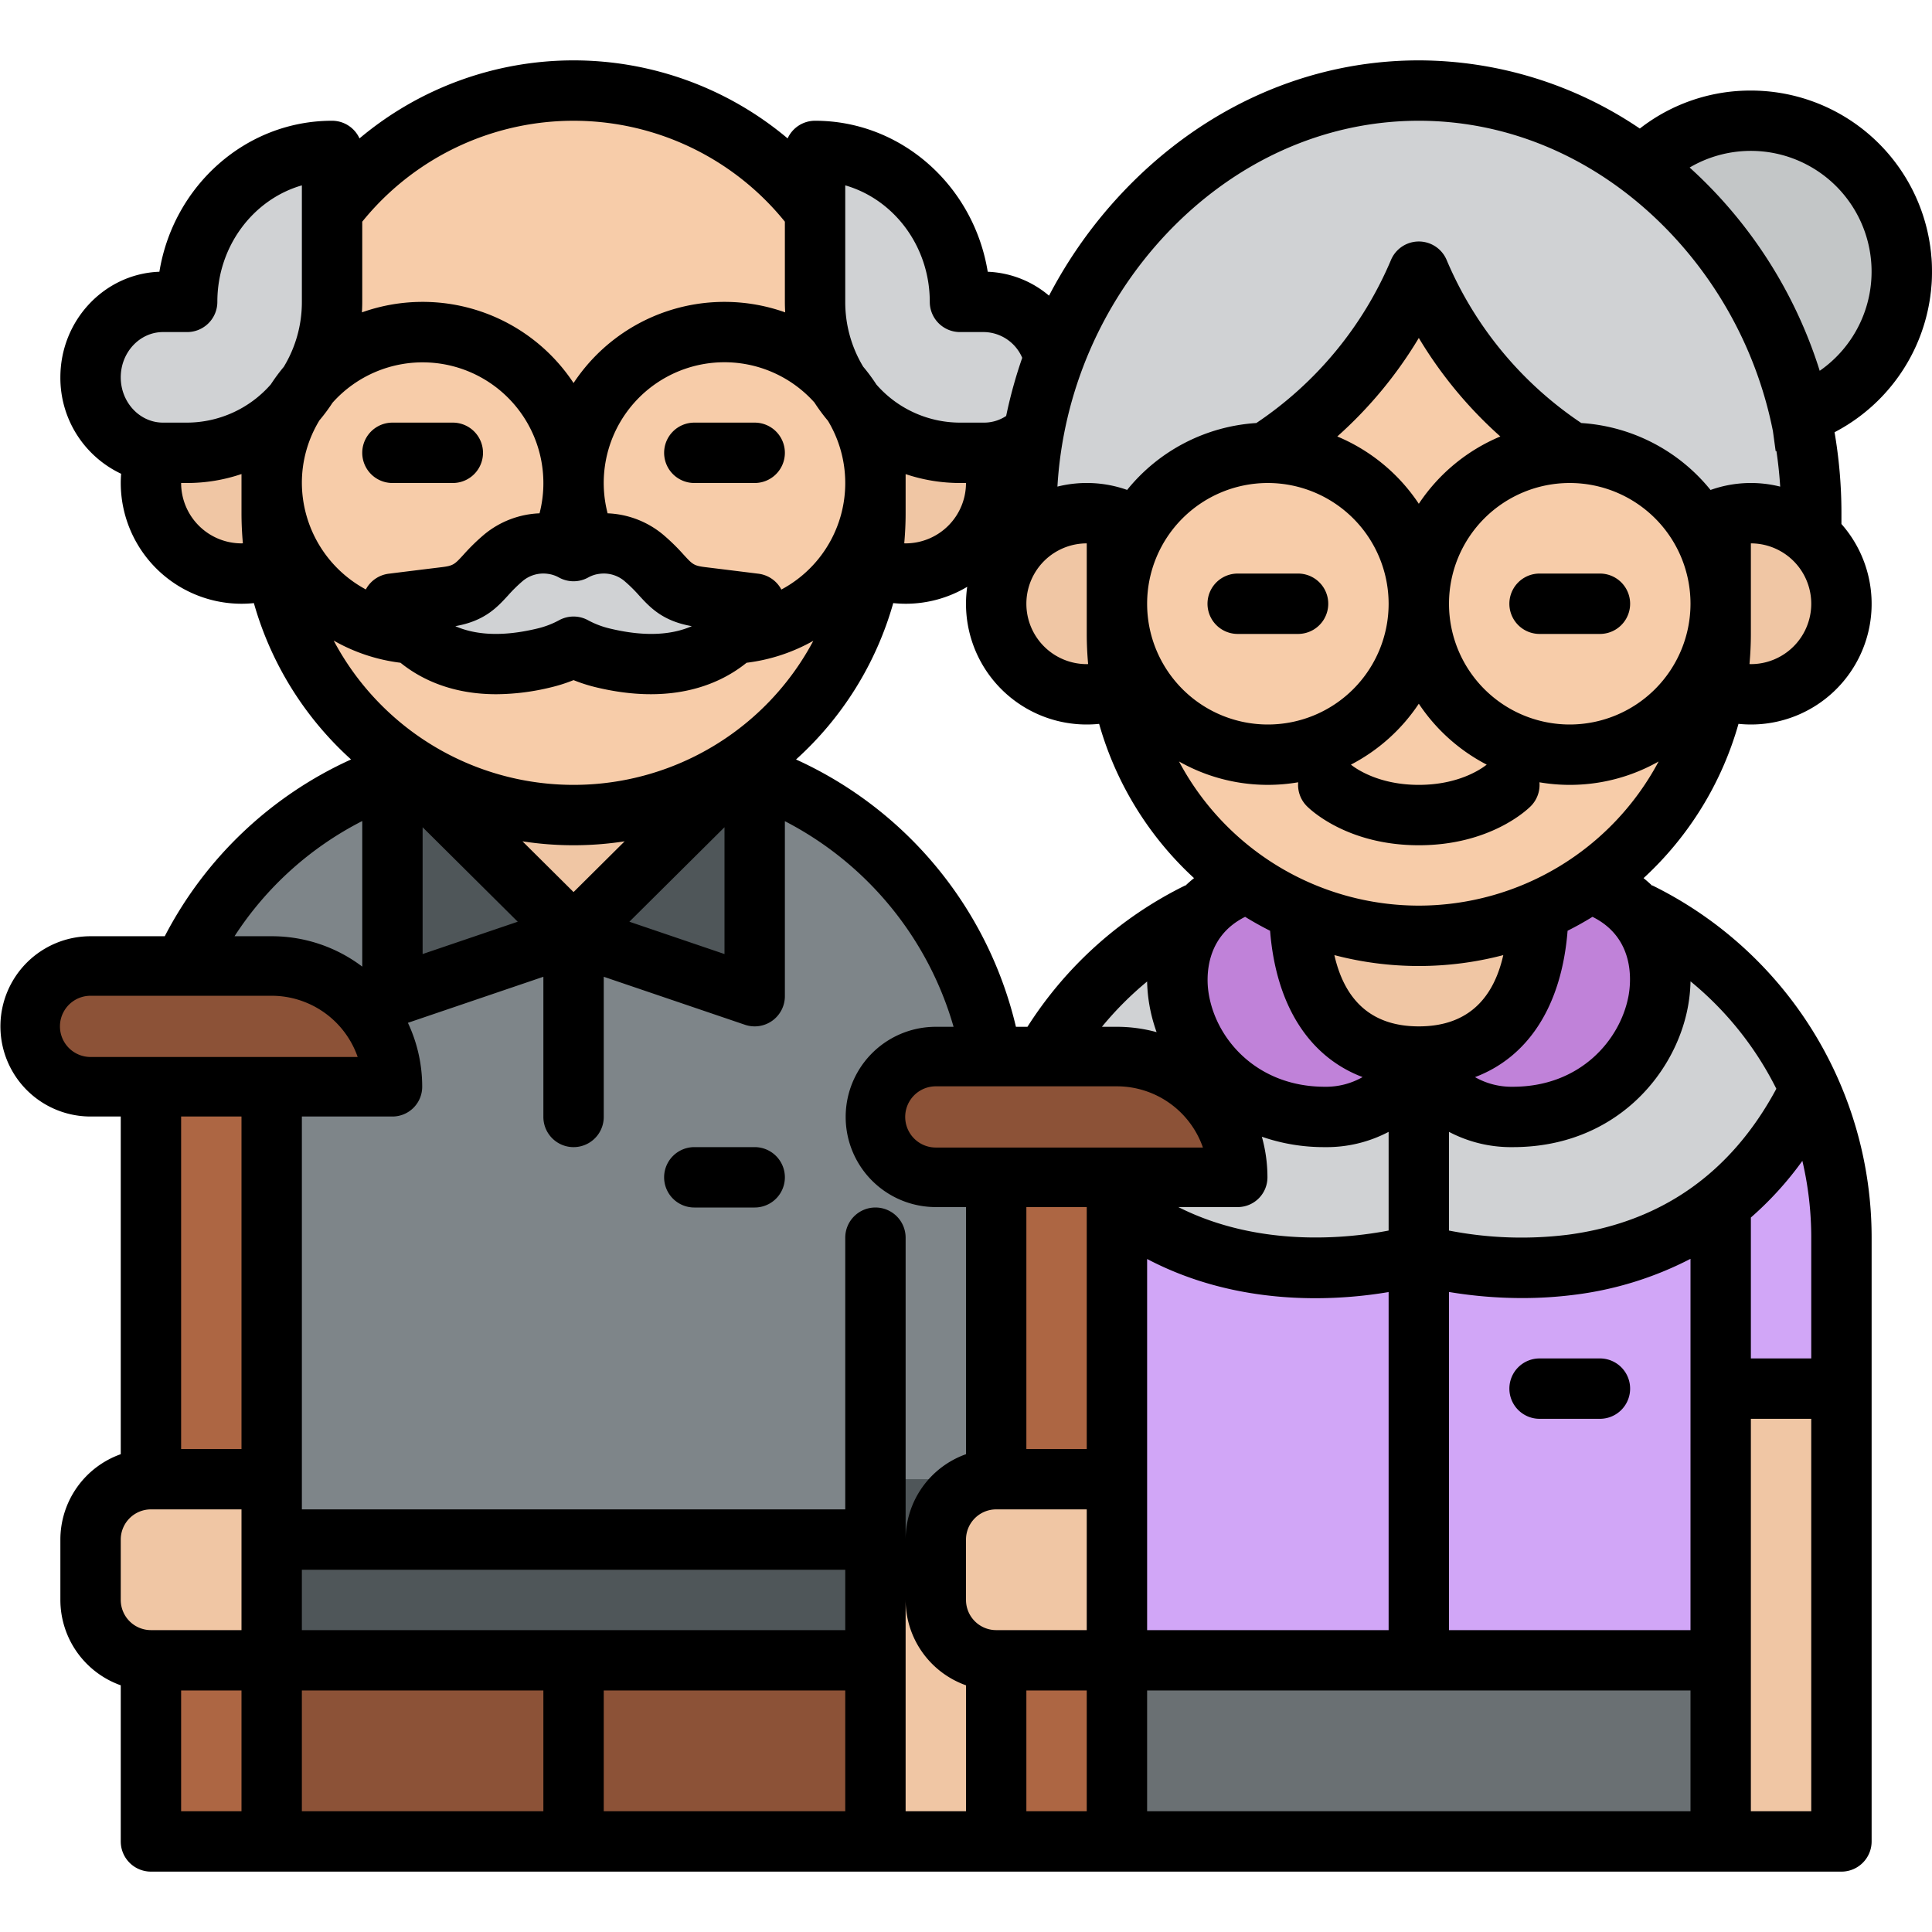 <svg id="Filled" height="512" viewBox="0 0 512 512" width="512" xmlns="http://www.w3.org/2000/svg"><path d="m104 192h96v64h-96z" fill="#f0c6a4"/><path d="m264 296v192h-224v-192a96.016 96.016 0 0 1 64-90.53c1.36-.49 2.74-.94 4.13-1.36l43.87 43.58 43.87-43.58c1.39.42 2.77.87 4.13 1.36a96.016 96.016 0 0 1 64 90.53z" fill="#7e8589"/><g fill="#4f5659"><path d="m232 392h32v32h-32z"/><path d="m72 408h160v32h-160z"/><path d="m152 247.686-48 16.314v-64z"/><path d="m152 247.686 48 16.314v-64z"/></g><circle cx="240" cy="128" fill="#f0c6a4" r="24"/><circle cx="64" cy="128" fill="#f0c6a4" r="24"/><rect fill="#f7cca9" height="192" rx="80" width="160" x="72" y="24"/><path d="m216 40c21.208 0 38.4 17.908 38.4 40h6.4c10.6 0 19.2 8.954 19.2 20s-8.6 20-19.2 20h-6.4c-21.208 0-38.4-17.909-38.4-40z" fill="#d0d2d4"/><path d="m88 40c-21.208 0-38.4 17.908-38.4 40h-6.4c-10.6 0-19.2 8.954-19.2 20s8.6 20 19.2 20h6.4c21.208 0 38.4-17.909 38.4-40z" fill="#d0d2d4"/><path d="m40 288h32v200h-32z" fill="#ad6643"/><path d="m40 392h16a16 16 0 0 1 16 16v32a0 0 0 0 1 0 0h-48a0 0 0 0 1 0 0v-32a16 16 0 0 1 16-16z" fill="#f0c6a4" transform="matrix(0 -1 1 0 -368 464)"/><path d="m24 256h48a32 32 0 0 1 32 32 0 0 0 0 1 0 0h-80a16 16 0 0 1 -16-16 16 16 0 0 1 16-16z" fill="#8c5237"/><path d="m186.039 158.255c-8.795-1.077-8.844-4.93-15.509-10.488a16.521 16.521 0 0 0 -12.792-3.619 16.09 16.09 0 0 0 -5.738 1.894 16.085 16.085 0 0 0 -5.737-1.894 16.52 16.52 0 0 0 -12.792 3.619c-6.665 5.558-6.714 9.411-15.51 10.488-7.736.946-13.961 1.723-13.961 1.723s8 22.028 40 14.427a31.248 31.248 0 0 0 8-3.018 31.255 31.255 0 0 0 8 3.018c32 7.6 40-14.427 40-14.427s-6.225-.778-13.961-1.723z" fill="#d0d2d4"/><path d="m152 247.69-48 16.31v-64l4.13 4.11z" fill="#4f5659"/><path d="m200 200v64l-48-16.31 43.87-43.58z" fill="#4f5659"/><path d="m72 440h160v48h-160z" fill="#8c5237"/><path d="m232.155 424h31.845a0 0 0 0 1 0 0v64a0 0 0 0 1 0 0h-32a0 0 0 0 1 0 0v-63.845a.155.155 0 0 1 .155-.155z" fill="#f0c6a4" transform="matrix(-1 0 0 -1 496 912)"/><path d="m360 232h32a96 96 0 0 1 96 96v112a0 0 0 0 1 0 0h-224a0 0 0 0 1 0 0v-112a96 96 0 0 1 96-96z" fill="#d1a6f7"/><path d="m479.63 288.75c-32.17 65.75-103.63 43.69-103.63 43.69s-71.46 22.06-103.63-43.69a96 96 0 0 1 87.63-56.75h32a96 96 0 0 1 87.63 56.75z" fill="#d0d2d4"/><path d="m344 224h64v56h-64z" fill="#f0c6a4"/><path d="m296 440h160v48h-160z" fill="#6a7073"/><circle cx="472" cy="72" fill="#c3c6c7" r="40"/><path d="m480 136c0-61.856-48-112-104-112s-104 50.144-104 112v24h208z" fill="#d0d2d4"/><path d="m344.77 232s-6.708 48 31.23 48a26.574 26.574 0 0 1 -24.926 16c-44.585 0-56.633-64-6.304-64z" fill="#c082d9"/><path d="m407.23 232s6.708 48-31.23 48a26.574 26.574 0 0 0 24.926 16c44.585 0 56.633-64 6.304-64z" fill="#c082d9"/><path d="m464 136h-24v24a24 24 0 1 0 24-24z" fill="#f0c6a4"/><path d="m312 160v-24h-24a24 24 0 1 0 24 24z" fill="#f0c6a4"/><path d="m296 136s56-8 80-64c24 56 80 64 80 64v32a80 80 0 0 1 -80 80 80 80 0 0 1 -80-80z" fill="#f7cca9"/><path d="m456 368h32v120h-32z" fill="#f0c6a4"/><path d="m264 288h32v200h-32z" fill="#ad6643"/><path d="m264 392h16a16 16 0 0 1 16 16v32a0 0 0 0 1 0 0h-48a0 0 0 0 1 0 0v-32a16 16 0 0 1 16-16z" fill="#f0c6a4" transform="matrix(0 -1 1 0 -144 688)"/><path d="m248 280h48a32 32 0 0 1 32 32 0 0 0 0 1 0 0h-80a16 16 0 0 1 -16-16 16 16 0 0 1 16-16z" fill="#8c5237"/><path d="m464 24a47.589 47.589 0 0 0 -29.43 10.068 104.751 104.751 0 0 0 -58.57-18.068c-29.479 0-57.478 12.548-78.837 35.333a121.874 121.874 0 0 0 -19.158 27.023 26.719 26.719 0 0 0 -16.247-6.338c-3.685-22.683-22.801-40.018-45.758-40.018a7.994 7.994 0 0 0 -7.271 4.678 88.156 88.156 0 0 0 -113.458 0 7.994 7.994 0 0 0 -7.271-4.678c-22.957 0-42.073 17.335-45.758 40.017-14.557.521-26.242 12.874-26.242 27.983a28.077 28.077 0 0 0 16.1 25.552c-.062.812-.1 1.628-.1 2.448a32.036 32.036 0 0 0 32 32 32.467 32.467 0 0 0 3.281-.17 88.148 88.148 0 0 0 25.753 41.435 103.948 103.948 0 0 0 -49.37 46.847h-19.664a23.888 23.888 0 0 0 0 47.776h8v89.488a24.038 24.038 0 0 0 -16 22.624v16a24.038 24.038 0 0 0 16 22.624v41.376a8 8 0 0 0 8 8h448a8 8 0 0 0 8-8v-160a104 104 0 0 0 -58.127-93.36l-.037.075q-1.085-1.041-2.276-2a88.135 88.135 0 0 0 25.159-40.888 32.5 32.5 0 0 0 3.281.173 31.975 31.975 0 0 0 24-53.132v-2.868a126.825 126.825 0 0 0 -1.826-21.452 47.986 47.986 0 0 0 -22.174-90.548zm-176 120v24c0 2.691.128 5.352.366 7.982-.123 0-.243.018-.366.018a16 16 0 0 1 0-32zm88-10.493a48.275 48.275 0 0 0 -21.607-17.837 112.085 112.085 0 0 0 21.607-26.106 112.085 112.085 0 0 0 21.607 26.106 48.275 48.275 0 0 0 -21.607 17.837zm17.993 69.129c-1.446 1.153-7.459 5.364-17.993 5.364s-16.547-4.211-17.993-5.364a48.332 48.332 0 0 0 17.993-16.143 48.332 48.332 0 0 0 17.993 16.143zm-25.993-42.636a32 32 0 1 1 -32-32 32.036 32.036 0 0 1 32 32zm8 112c-12.033 0-19.526-6.343-22.378-18.887a88.178 88.178 0 0 0 44.765 0c-2.845 12.544-10.342 18.887-22.387 18.887zm39.427-25.343q3.387-1.7 6.6-3.686c11.449 5.683 10.215 17.47 9.522 21.085-2.206 11.532-12.732 23.944-30.622 23.944a19.545 19.545 0 0 1 -10.034-2.553c14.207-5.367 22.965-18.987 24.534-38.79zm-54.327 38.781a19.51 19.51 0 0 1 -10.027 2.562c-17.966 0-29.116-12.715-30.844-25.276-.485-3.519-.993-14.4 9.742-19.752q3.219 1.983 6.615 3.692c1.577 19.778 10.325 33.401 24.514 38.774zm-33.1 34.45a7.889 7.889 0 0 0 7.888-7.888 39.773 39.773 0 0 0 -1.485-10.755 50.149 50.149 0 0 0 16.67 2.755 35.256 35.256 0 0 0 16.927-4.047v26.155c-10.55 2.039-34.115 4.68-55.724-6.22zm40 22.521v89.591h-64v-98.354c15.386 8.09 31.369 10.394 44.561 10.394a117.8 117.8 0 0 0 19.439-1.631zm-120-38.3a8.112 8.112 0 1 1 0-16.224h48a24.156 24.156 0 0 1 22.787 16.224zm44.025-32a87.742 87.742 0 0 1 11.974-12 41.715 41.715 0 0 0 .379 4.8 43.043 43.043 0 0 0 2.133 8.621 39.8 39.8 0 0 0 -10.511-1.418zm22.13-37.416-.028-.056a103.89 103.89 0 0 0 -41.838 37.472h-3.056a104.108 104.108 0 0 0 -58.277-70.838 88.147 88.147 0 0 0 25.763-41.444 32.513 32.513 0 0 0 3.281.173 31.8 31.8 0 0 0 16.321-4.49 31.971 31.971 0 0 0 31.679 36.49 32.483 32.483 0 0 0 3.281-.167 88.14 88.14 0 0 0 25.151 40.879q-1.191.948-2.277 1.988zm-74.521-90.713c.238-2.63.366-5.292.366-7.983v-10.354a45.1 45.1 0 0 0 14.4 2.357h1.6a16.019 16.019 0 0 1 -16 16c-.123 0-.243-.014-.366-.017zm-15.634-94.856c12.894 3.706 22.4 16.145 22.4 30.876a8 8 0 0 0 8 8h6.4a11.223 11.223 0 0 1 10.1 6.825 123.9 123.9 0 0 0 -4.257 15.406 10.568 10.568 0 0 1 -5.843 1.769h-6.4a29.462 29.462 0 0 1 -21.382-9.256c-.26-.271-.509-.554-.76-.835a48.194 48.194 0 0 0 -3.5-4.728 33.078 33.078 0 0 1 -4.758-17.181zm-8.152 57.568a48.171 48.171 0 0 0 3.568 4.824 31.983 31.983 0 0 1 -12.358 44.724c-.077-.146-.147-.3-.234-.438a8 8 0 0 0 -5.833-3.762s-6.233-.778-13.98-1.727c-3.152-.385-3.46-.72-5.853-3.326a54.094 54.094 0 0 0 -5.5-5.363 24.484 24.484 0 0 0 -14.634-5.589 31.987 31.987 0 0 1 54.827-29.343zm-32.509 59.247c-4.682 2.061-11.554 3.043-21.49.682a23.491 23.491 0 0 1 -5.94-2.214 8 8 0 0 0 -7.816 0 23.431 23.431 0 0 1 -5.942 2.215c-9.935 2.361-16.806 1.379-21.489-.682 7.747-1.359 11.039-4.943 13.965-8.129a39.314 39.314 0 0 1 3.969-3.9 8.51 8.51 0 0 1 6.632-1.829 8.066 8.066 0 0 1 2.889.956 8.006 8.006 0 0 0 7.767 0 8.068 8.068 0 0 1 2.888-.956 8.5 8.5 0 0 1 6.634 1.83 39.4 39.4 0 0 1 3.968 3.9c2.926 3.188 6.217 6.768 13.965 8.127zm-87.339-85.939v-21.253a72 72 0 0 1 112 0v21.253c0 .93.033 1.857.084 2.781a47.939 47.939 0 0 0 -56.084 18.726 47.939 47.939 0 0 0 -56.084-18.726c.051-.921.084-1.847.084-2.781zm-32 64a16.019 16.019 0 0 1 -16-16h1.6a44.8 44.8 0 0 0 14.4-2.378v10.378c0 2.69.128 5.351.366 7.98-.123.003-.243.02-.366.02zm7.777-42.146a29.635 29.635 0 0 1 -22.177 10.146h-6.4c-6.176 0-11.2-5.383-11.2-12s5.024-12 11.2-12h6.4a8 8 0 0 0 8-8c0-14.731 9.506-27.17 22.4-30.876v30.876a33.025 33.025 0 0 1 -4.8 17.225 48.087 48.087 0 0 0 -3.423 4.629zm12.881 9.537a48.236 48.236 0 0 0 3.463-4.663 32 32 0 0 1 54.864 29.306 24.483 24.483 0 0 0 -14.638 5.589 54.088 54.088 0 0 0 -5.5 5.364c-2.394 2.606-2.7 2.941-5.854 3.326-7.748.949-13.981 1.727-13.981 1.727a8 8 0 0 0 -5.833 3.762c-.081.133-.147.274-.22.411a32.182 32.182 0 0 1 -16.959-28.213 31.8 31.8 0 0 1 4.658-16.609zm3.772 58.368a47.327 47.327 0 0 0 17.706 5.878c5.786 4.673 14.114 8.339 25.367 8.339a62.068 62.068 0 0 0 14.346-1.788 42.262 42.262 0 0 0 6.151-1.949 42.237 42.237 0 0 0 6.152 1.949c18.793 4.465 31.681-.078 39.7-6.552a47.62 47.62 0 0 0 17.688-5.818 71.959 71.959 0 0 1 -127.11-.059zm103.57 49.466v33.607l-25.206-8.567zm-26.46 3.733-13.54 13.451-13.54-13.451a88.492 88.492 0 0 0 27.08 0zm-28.334 21.307-25.206 8.567v-33.607zm-41.206-26.683v38.582a39.676 39.676 0 0 0 -24-8.052h-9.846a87.926 87.926 0 0 1 33.846-30.53zm-72 62.53a8.112 8.112 0 1 1 0-16.224h48a24.156 24.156 0 0 1 22.787 16.224zm40 199.888h-16v-32h16zm0-48h-24a8.009 8.009 0 0 1 -8-8v-16a8.009 8.009 0 0 1 8-8h24zm0-48h-16v-88.112h16zm80 96h-64v-32h64zm80 0h-64v-32h64zm0-48h-144v-16h144zm8-112a8 8 0 0 0 -8 8v72h-144v-104.112h24a7.889 7.889 0 0 0 7.888-7.888 39.644 39.644 0 0 0 -3.788-16.944l35.9-12.2v37.144a8 8 0 0 0 16 0v-37.145l37.426 12.72a8 8 0 0 0 10.574-7.575v-46.379a88.982 88.982 0 0 1 44.705 54.491h-4.705a23.888 23.888 0 0 0 0 47.776h8v65.488a24.038 24.038 0 0 0 -16 22.624v-80a8 8 0 0 0 -8-8zm24 160h-16v-56a24.038 24.038 0 0 0 16 22.624zm32 0h-16v-32h16zm0-48h-24a8.009 8.009 0 0 1 -8-8v-16a8.009 8.009 0 0 1 8-8h24zm0-48h-16v-64.112h16zm160 96h-144v-32h144zm0-48h-64v-89.611a118.479 118.479 0 0 0 19.384 1.611 108.752 108.752 0 0 0 13.616-.841 91.354 91.354 0 0 0 31-9.558zm32 48h-16v-104h16zm0-152v32h-16v-37.346a88.617 88.617 0 0 0 13.646-15.012 89.108 89.108 0 0 1 2.354 20.358zm-32.733-60.934a41.41 41.41 0 0 0 .737-7 87.141 87.141 0 0 1 22.745 28.469c-12.039 22.4-30.593 35.414-55.219 38.678a100.022 100.022 0 0 1 -31.53-1.1v-26.16a35.256 35.256 0 0 0 16.927 4.047c26.973 0 42.931-19.146 46.34-36.934zm-71.267-27.066a72.058 72.058 0 0 1 -63.548-38.2 47.742 47.742 0 0 0 31.581 5.512 7.982 7.982 0 0 0 2.31 6.342c1.057 1.061 10.886 10.346 29.657 10.346 18.772 0 28.6-9.285 29.657-10.343a7.983 7.983 0 0 0 2.311-6.342 47.739 47.739 0 0 0 31.58-5.512 72.058 72.058 0 0 1 -63.548 38.197zm40-48a32 32 0 1 1 32-32 32.036 32.036 0 0 1 -32 32zm37.311-62.152a47.942 47.942 0 0 0 -34.25-17.74 97.775 97.775 0 0 1 -35.707-43.259 8 8 0 0 0 -14.708 0 97.775 97.775 0 0 1 -35.707 43.259 47.942 47.942 0 0 0 -34.306 17.811l.034-.1a32.058 32.058 0 0 0 -18.439-.864 106.953 106.953 0 0 1 28.609-66.684c18.302-19.519 42.154-30.271 67.163-30.271s48.861 10.752 67.163 30.275a106.4 106.4 0 0 1 26.677 51.959l.729 5.319c.067-.009.132-.022.2-.032q.7 4.674 1 9.438a31.894 31.894 0 0 0 -18.461.889zm10.689 46.152c-.123 0-.243-.015-.366-.018.238-2.63.366-5.291.366-7.982v-24a16 16 0 0 1 0 32zm18.244-77.734a122.042 122.042 0 0 0 -27.407-46.933q-3.42-3.648-7.064-6.936a32 32 0 0 1 34.471 53.869z"/><path d="m320 160a8 8 0 0 0 8 8h16a8 8 0 0 0 0-16h-16a8 8 0 0 0 -8 8z"/><path d="m424 152h-16a8 8 0 0 0 0 16h16a8 8 0 0 0 0-16z"/><path d="m400 368a8 8 0 0 0 8 8h16a8 8 0 0 0 0-16h-16a8 8 0 0 0 -8 8z"/><path d="m200 304h-16a8 8 0 0 0 0 16h16a8 8 0 0 0 0-16z"/><path d="m104 128h16a8 8 0 0 0 0-16h-16a8 8 0 0 0 0 16z"/><path d="m176 120a8 8 0 0 0 8 8h16a8 8 0 0 0 0-16h-16a8 8 0 0 0 -8 8z"/></svg>